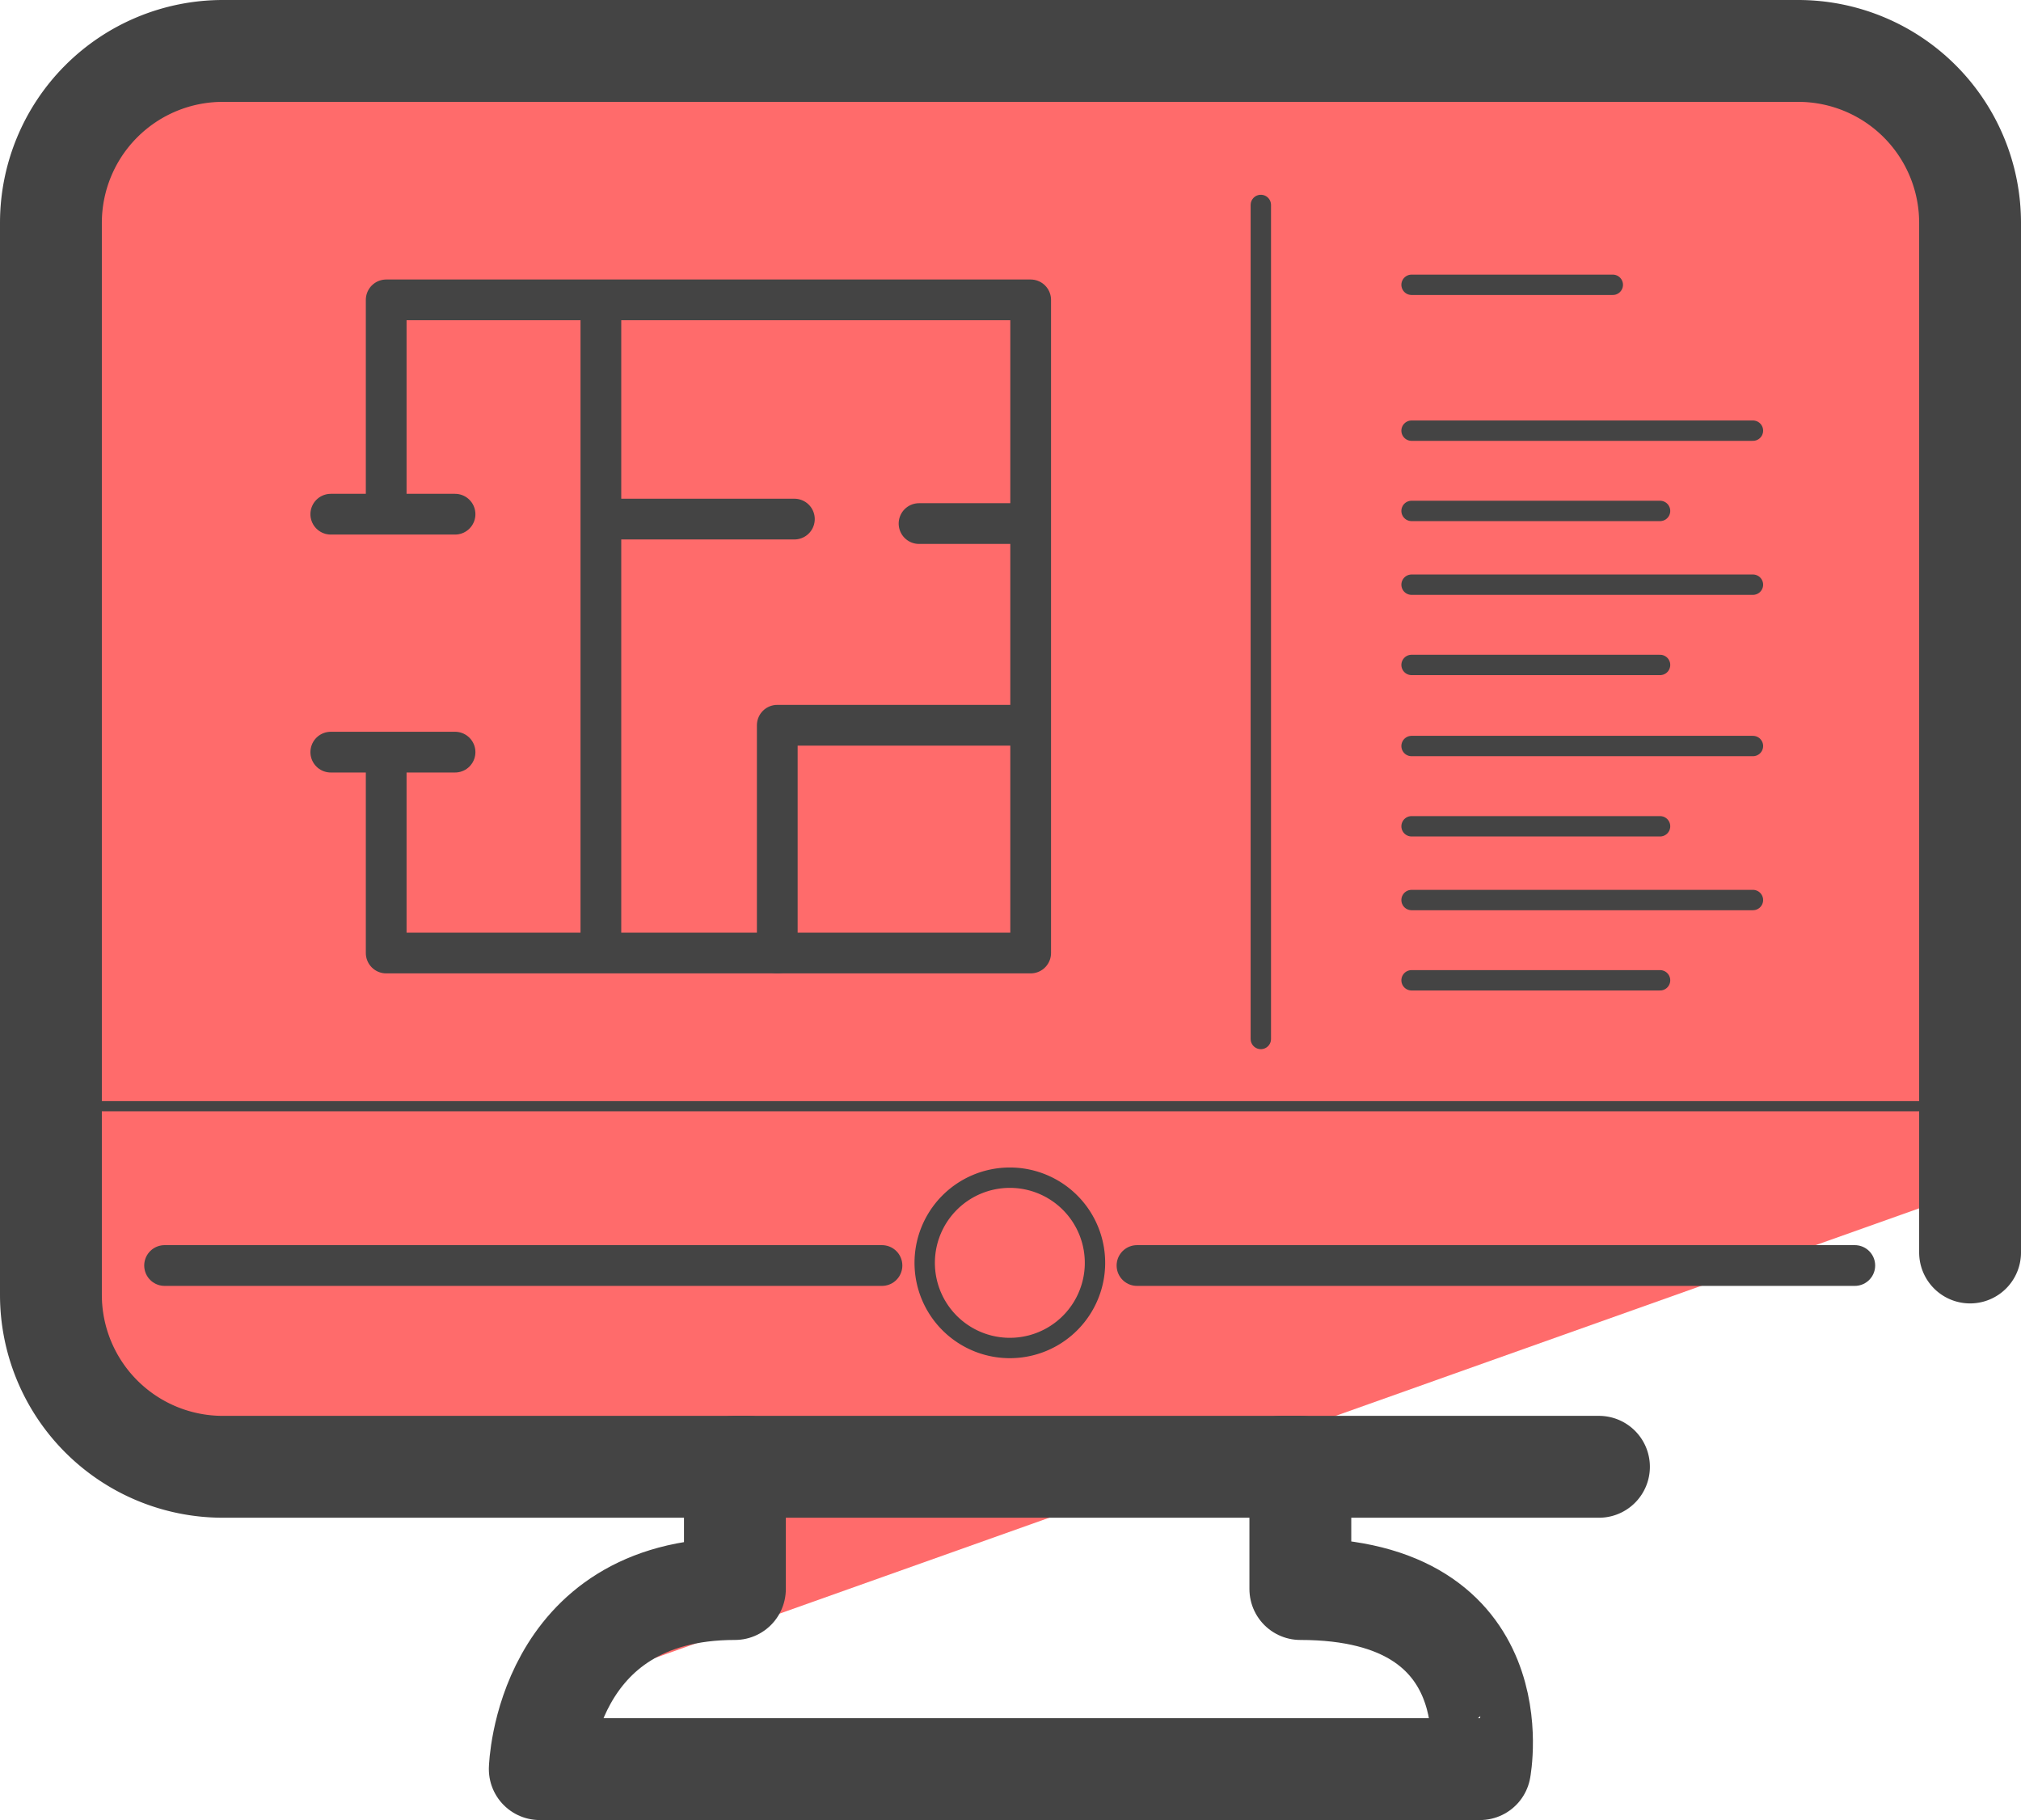 <svg xmlns="http://www.w3.org/2000/svg" id="Camada_2" data-name="Camada 2" viewBox="0 0 49.61 44.67"><defs><style>.cls-1,.cls-3,.cls-4{fill:none;stroke-linecap:round;stroke-linejoin:round}.cls-1,.cls-4{stroke:#444}.cls-3{stroke:#444444;stroke-width:2.5px}.cls-4{stroke-width:.5px}</style></defs><g id="_Ícones" data-name="Ícones"><path fill="#ff6b6b" stroke-width="0" d="M49.04 28.97l-.7-25.54-.35.13.15-.06c.33-.47-.4-.56-.07-1.02l-.48-.2c-.53-.54-1.83-.15-2.35-.69L3.16 1.36c-.52.53-.82.82-1.34 1.35l-.58 15.56c.65.46.2 1.19.53 1.72l-1.25.45 1.12 14.57 16.9 1.62-3.92 4.58 34.42-12.24z"/><path d="M18.35 36H5.47a4.22 4.22 0 01-4.22-4.22V5.47a4.22 4.22 0 014.22-4.22h38.67a4.22 4.22 0 014.22 4.22v25.27M39.25 36h-7.8" class="cls-3"/><path fill="none" stroke="#444444" stroke-linecap="round" stroke-linejoin="round" stroke-width=".25" d="M1.77 27.15h45.36"/><path d="M18.04 39v-3h13.88v3m-13.88 0c-4.67 0-4.79 4.42-4.79 4.42h23.08S37.17 39 31.92 39" class="cls-3"/><path d="M21.65 31.06H4.04m41.49 0H27.91" class="cls-1"/><path d="M22.7 31.06a2.09 2.09 0 114.178-.002 2.09 2.09 0 01-4.178.002z" class="cls-4"/><path fill="#444" stroke="#444" stroke-linecap="round" stroke-linejoin="round" d="M8.12 12.62h3.05"/><path d="M9.48 12.43V7.36H25.3v16.03H9.48v-4.43m5.27-11.28v15.4m4.75-10.34h-4.75m7.81.11h2.74" class="cls-1"/><path d="M25.2 17.8h-6.12v5.59m-7.91-4.93H8.12" class="cls-1"/><path d="M30.95 5.03V25.5m3.7-18.51h4.94m-4.94 3.58h8.38m-8.38 1.97h6.1m-6.1 1.81h8.38m-8.38 1.97h6.1m-6.1 1.99h8.38m-8.38 1.97h6.1m-6.1 1.81h8.38m-8.38 1.97h6.1" class="cls-4"/></g></svg>
